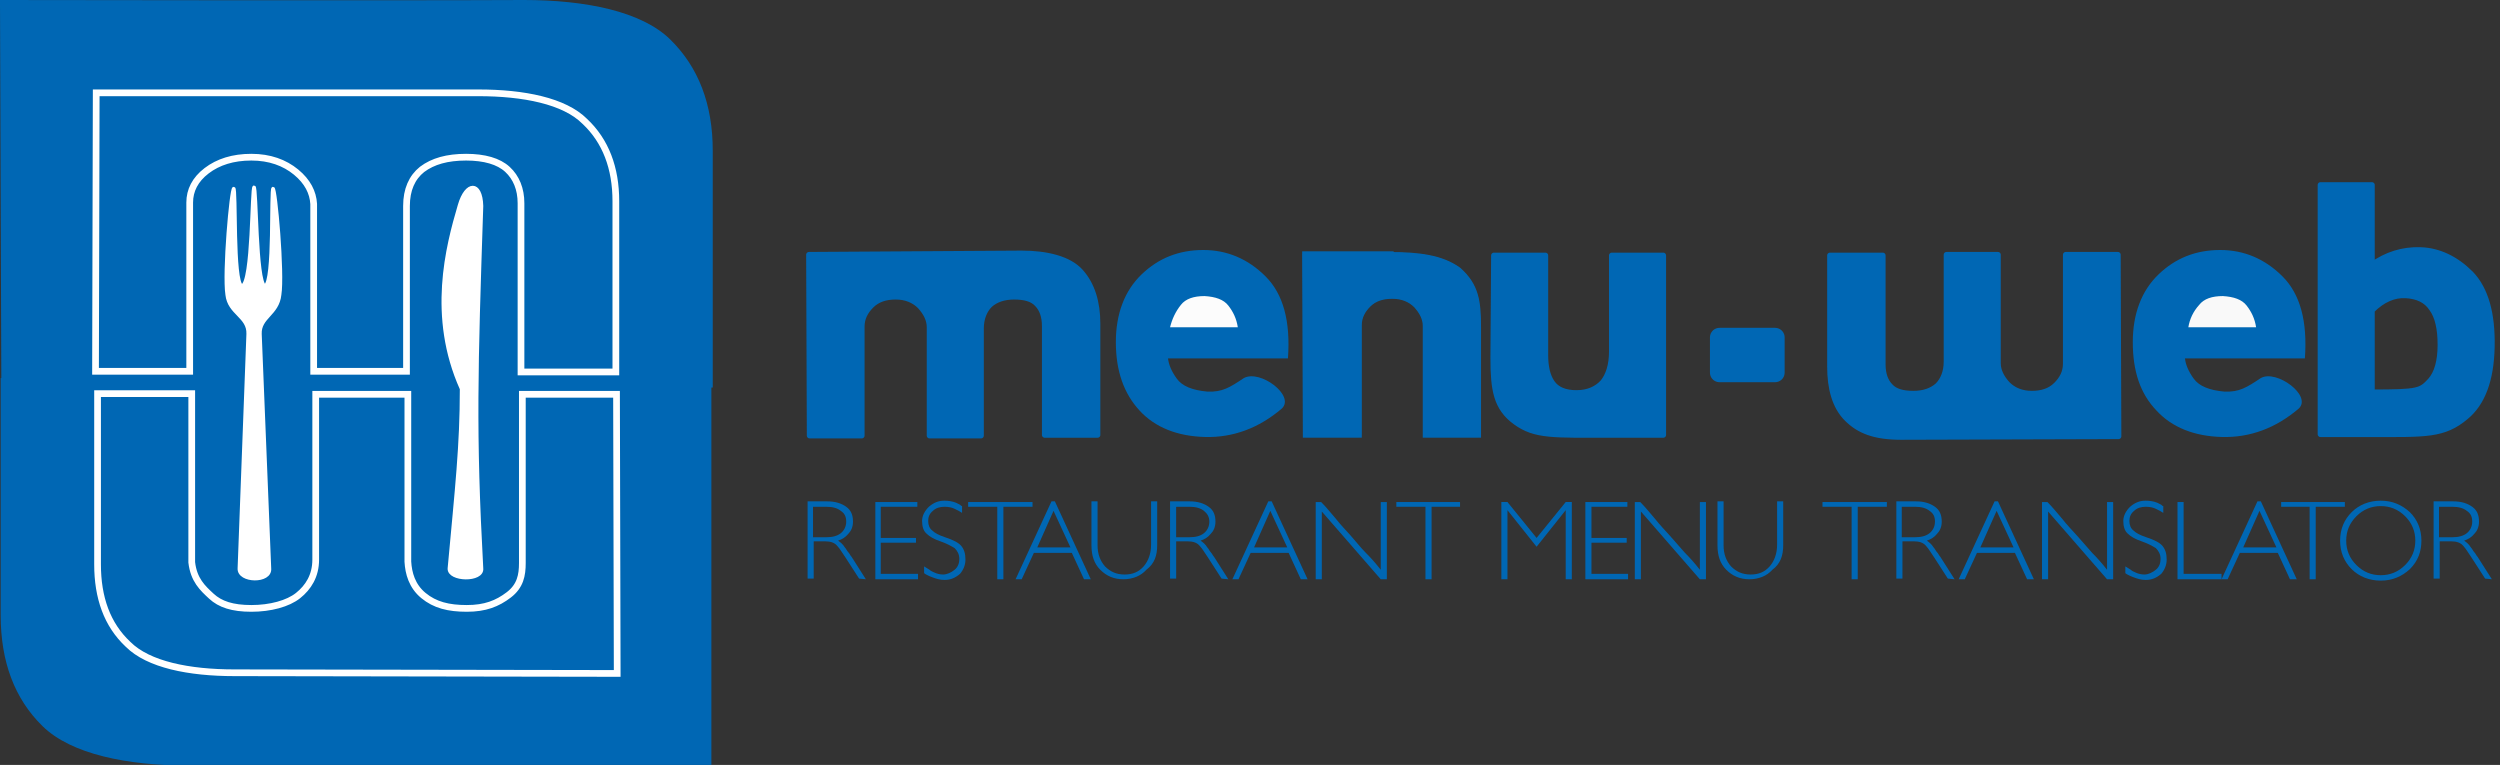 <?xml version="1.0" encoding="utf-8"?>
<!-- Generator: Adobe Illustrator 17.1.0, SVG Export Plug-In . SVG Version: 6.00 Build 0)  -->
<!DOCTYPE svg PUBLIC "-//W3C//DTD SVG 1.1//EN" "http://www.w3.org/Graphics/SVG/1.1/DTD/svg11.dtd">
<svg version="1.1" id="Capa_1" xmlns="http://www.w3.org/2000/svg" xmlns:xlink="http://www.w3.org/1999/xlink" x="0px" y="0px"
	 viewBox="193.8 136.3 369 112.9" enable-background="new 193.8 136.3 369 112.9" xml:space="preserve">
<rect x="193.8" y="136.3" width="369" height="112.9" fill="#333333" stroke="none"/>
<g>
	<path fill="#0067B4" d="M271.1,136.3c9.2,0,17.4,1.7,21.6,5.8c4.2,4.1,6.3,9.6,6.3,16.4l0,35l-19.2,0l0-34.6c0-3-0.9-5.3-2.7-6.9
		c-1.8-1.6-4.6-2.5-8.4-2.5s-6.8,0.9-8.9,2.6s-3.1,4.2-3.1,7.5l0,33.9l-18.7,0l0-34.4c-0.1-2.4-1.3-4.6-3.6-6.6c-2.3-2-5.3-3-9-3
		c-3.7,0-6.7,0.9-9,2.8c-2.3,1.9-3.4,4.1-3.4,6.6l0,34.6l-19,0l-0.2-57.2C193.8,136.3,252,136.4,271.1,136.3z"/>
	<path fill="#0067B4" d="M221.7,249.3c-9.2,0-17.4-1.7-21.6-5.8c-4.2-4.1-6.2-9.6-6.2-16.4l0-35l19,0l0,34.6c0.4,3.6,2.2,5.3,4,6.9
		s4.2,2.5,8,2.5c3.8,0,7.4-1,9.5-2.7s3.5-4.1,3.5-7.3l0-33.9l18.6,0l0,34.4c0.1,2.4,0.9,5,3.2,7c2.3,2,5.1,2.6,8.8,2.6
		s6.2-0.9,8.5-2.8s2.7-4.1,2.7-6.6l0-34.6l19.1,0l0,57.2C299,249.3,229.6,249.3,221.7,249.3z"/>
	<g>
		<g>
			<polygon fill="#0067B4" points="207.6,148.8 287.9,148.8 287.9,238.9 207.6,238.9 			"/>
			<path fill="#0067B4" d="M247.7,193.9"/>
		</g>
		<g>
			<polygon fill="none" stroke="#0067B4" stroke-width="1.268" stroke-miterlimit="3.864" points="207.6,148.8 287.9,148.8 
				287.9,238.9 207.6,238.9 			"/>
			<path fill="none" stroke="#0067B4" stroke-width="1.268" stroke-miterlimit="3.864" d="M247.7,193.9"/>
		</g>
	</g>
	<g>
		<g>
			<path fill="#0067B4" d="M264.4,150c6.7,0,12.7,1.2,15.7,4.2c3.1,2.9,4.6,6.9,4.6,11.8l0,25.2l-14,0l0-24.9c0-2.1-0.7-3.8-2-5
				c-1.3-1.2-3.4-1.8-6.1-1.8c-2.8,0-4.9,0.6-6.5,1.8c-1.5,1.2-2.3,3-2.3,5.4l0,24.4h-13.7l0-24.7c-0.1-1.7-0.9-3.3-2.6-4.7
				c-1.7-1.4-3.9-2.2-6.6-2.2c-2.7,0-4.9,0.7-6.6,2c-1.7,1.3-2.5,2.9-2.5,4.7l0,24.9l-13.9,0L208,150C208,150,250.5,150,264.4,150z"
				/>
		</g>
		<g>
			<path fill="#0067B4" d="M228.4,235.6c-6.7,0-12.7-1.2-15.7-4.2c-3.1-2.9-4.5-6.9-4.5-11.8l0-25.2l13.9,0l0,24.9
				c0.3,2.6,1.6,3.8,2.9,5c1.3,1.2,3.1,1.8,5.9,1.8c2.8,0,5.4-0.7,6.9-1.9s2.6-2.9,2.6-5.3l0-24.4l13.6,0l0,24.7
				c0.1,1.7,0.6,3.6,2.3,5c1.7,1.4,3.7,1.9,6.4,1.9c2.7,0,4.5-0.7,6.2-2c1.7-1.3,2-2.9,2-4.7l0-24.9l13.9,0l0.1,41.2
				C284.7,235.6,234.1,235.6,228.4,235.6z"/>
		</g>
		<path fill="none" stroke="#FFFFFF" stroke-width="0.992" stroke-miterlimit="3.864" d="M264.4,150c6.7,0,12.7,1.2,15.7,4.2
			c3.1,2.9,4.6,6.9,4.6,11.8l0,25.2l-14,0l0-24.9c0-2.1-0.7-3.8-2-5c-1.3-1.2-3.4-1.8-6.1-1.8c-2.8,0-4.9,0.6-6.5,1.8
			c-1.5,1.2-2.3,3-2.3,5.4l0,24.4h-13.7l0-24.7c-0.1-1.7-0.9-3.3-2.6-4.7c-1.7-1.4-3.9-2.2-6.6-2.2c-2.7,0-4.9,0.7-6.6,2
			c-1.7,1.3-2.5,2.9-2.5,4.7l0,24.9l-13.9,0L208,150C208,150,250.5,150,264.4,150z M228.4,235.6c-6.7,0-12.7-1.2-15.7-4.2
			c-3.1-2.9-4.5-6.9-4.5-11.8l0-25.2l13.9,0l0,24.9c0.3,2.6,1.6,3.8,2.9,5c1.3,1.2,3.1,1.8,5.9,1.8c2.8,0,5.4-0.7,6.9-1.9
			s2.6-2.9,2.6-5.3l0-24.4l13.6,0l0,24.7c0.1,1.7,0.6,3.6,2.3,5c1.7,1.4,3.7,1.9,6.4,1.9c2.7,0,4.5-0.7,6.2-2c1.7-1.3,2-2.9,2-4.7
			l0-24.9l13.9,0l0.1,41.2L228.4,235.6z"/>
	</g>
	<g>
		<path fill="#FFFFFF" d="M230.4,185.6l-1.3,34.6c-0.1,2,4.7,2.1,4.5,0l-1.4-34.6c-0.1-2.5,2.6-2.9,2.9-5.8c0.5-3.1-0.6-15.7-1-15.7
			c-0.4,0,0.2,13.8-1.2,14.4c-1.3-0.6-1.2-14.6-1.6-14.6c-0.4,0-0.2,14.1-1.8,14.6c-1.3-0.6-0.8-14.4-1.2-14.4
			c-0.4,0-1.5,12.5-1,15.7C227.6,182.6,230.5,183,230.4,185.6z"/>
		<path fill="none" stroke="#FFFFFF" stroke-width="0.46" stroke-linejoin="round" stroke-miterlimit="3.864" d="M230.4,185.6
			l-1.3,34.6c-0.1,2,4.7,2.1,4.5,0l-1.4-34.6c-0.1-2.5,2.6-2.9,2.9-5.8c0.5-3.1-0.6-15.7-1-15.7c-0.4,0,0.2,13.8-1.2,14.4
			c-1.3-0.6-1.2-14.6-1.6-14.6c-0.4,0-0.2,14.1-1.8,14.6c-1.3-0.6-0.8-14.4-1.2-14.4c-0.4,0-1.5,12.5-1,15.7
			C227.6,182.6,230.5,183,230.4,185.6z"/>
	</g>
	<g>
		<path fill="#FFFFFF" d="M260.1,220.2c-0.1,1.8,5,1.9,4.8,0c-1.1-20.2-0.8-29.2,0-53.5c-0.1-3.7-2.3-3.6-3.3-0.1
			c-1.8,6.1-4.5,16.4,0.3,27.1C261.9,202.1,261.2,208.2,260.1,220.2z"/>
		<path fill="none" stroke="#FFFFFF" stroke-width="0.46" stroke-linejoin="round" stroke-miterlimit="3.864" d="M260.1,220.2
			c-0.1,1.8,5,1.9,4.8,0c-1.1-20.2-0.8-29.2,0-53.5c-0.1-3.7-2.3-3.6-3.3-0.1c-1.8,6.1-4.5,16.4,0.3,27.1
			C261.9,202.1,261.2,208.2,260.1,220.2z"/>
	</g>
</g>
<g>
	<g>
		<g>
			<path fill="#0067B4" d="M344.6,173.7c3.7,0,7,0.8,8.7,2.7c1.7,1.9,2.5,4.5,2.5,7.7v16.4h-7.8v-16.1c0-1.4-0.4-2.5-1.1-3.2
				c-0.7-0.8-1.9-1.1-3.4-1.1c-1.5,0-2.7,0.4-3.6,1.2c-0.8,0.8-1.3,2-1.3,3.5v15.8h-7.6v-16c0-1.1-0.5-2.1-1.4-3.1
				c-0.9-0.9-2.1-1.4-3.6-1.4s-2.7,0.4-3.6,1.3c-0.9,0.9-1.4,1.9-1.4,3.1v16.1h-7.7l-0.1-26.7C313.3,173.7,341.4,173.7,344.6,173.7z
				"/>
			<path fill="#0067B4" stroke="#0067B4" stroke-miterlimit="10" d="M399,174c4.1,0,7.5,0.4,10,2.2c2.6,2.3,2.9,4.6,2.9,8.4v15.8
				h-7.6v-16c0-1.1-0.5-2.1-1.4-3.1c-0.9-0.9-2.1-1.4-3.6-1.4c-1.5,0-2.7,0.4-3.6,1.3c-0.9,0.9-1.4,1.9-1.4,3.1v16.1h-7.7l-0.1-26.5
				H399z"/>
			<path fill="#0067B4" d="M414.3,174h7.6v14.7c0,1.7,0.3,3.1,1,4.1c0.7,1,1.9,1.5,3.6,1.5c1.7,0,3-0.6,3.9-1.6
				c0.8-1,1.3-2.5,1.3-4.5V174h7.6v26.5h-7.6c-8.7,0-11.3,0.2-14.2-1.9c-2.9-2.1-3.3-4.8-3.3-9.5L414.3,174L414.3,174z"/>
			<path fill="#0067B4" d="M536.3,200.4v-36.8l7.6,0v11.8c2.1-1.5,4.5-2.3,7.2-2.2c2.7,0.1,5.2,1.3,7.4,3.5
				c2.2,2.3,3.2,5.9,3.1,10.8c-0.1,4.9-1.4,8.3-3.8,10.3c-3.3,2.8-6,2.6-14,2.6C544,200.4,536.3,200.4,536.3,200.4z M543.9,194.2
				c6.9,0,7.2-0.2,8.6-1.7c1-1.1,1.5-2.9,1.5-5.3c0-2.4-0.4-4.2-1.3-5.4c-0.8-1.2-2.1-1.8-3.8-1.9c-1.7-0.1-3.4,0.6-5,2.2
				L543.9,194.2z"/>
			<path fill="#0067B4" d="M474.4,200.8c-3.9,0-6.2-0.9-8-2.7c-1.8-1.8-2.5-4.5-2.5-7.7v-16.4h7.8v16.1c0,1.4,0.4,2.5,1.1,3.2
				c0.7,0.8,1.9,1.1,3.4,1.1c1.5,0,2.7-0.4,3.6-1.2c0.8-0.8,1.3-2,1.3-3.5v-15.8h7.6v16c0,1.1,0.5,2.1,1.4,3.1
				c0.9,0.9,2.1,1.4,3.6,1.4s2.7-0.4,3.6-1.3c0.9-0.9,1.4-1.9,1.4-3.1v-16.1h7.7l0.1,26.8C506.4,200.8,477.8,200.8,474.4,200.8z"/>
			<path fill="#0067B4" stroke="#0067B4" stroke-width="0.822" stroke-linejoin="round" stroke-miterlimit="3.864" d="M344.6,173.7
				c3.7,0,7,0.8,8.7,2.7c1.7,1.9,2.5,4.5,2.5,7.7v16.4h-7.8v-16.1c0-1.4-0.4-2.5-1.1-3.2c-0.7-0.8-1.9-1.1-3.4-1.1
				c-1.5,0-2.7,0.4-3.6,1.2c-0.8,0.8-1.3,2-1.3,3.5v15.8h-7.6v-16c0-1.1-0.5-2.1-1.4-3.1c-0.9-0.9-2.1-1.4-3.6-1.4s-2.7,0.4-3.6,1.3
				c-0.9,0.9-1.4,1.9-1.4,3.1v16.1h-7.7l-0.1-26.7L344.6,173.7z M399,174c4.1,0,7.5,0.4,10,2.2c2.6,2.3,2.9,4.6,2.9,8.4v15.8h-7.6
				v-16c0-1.1-0.5-2.1-1.4-3.1c-0.9-0.9-2.1-1.4-3.6-1.4c-1.5,0-2.7,0.4-3.6,1.3c-0.9,0.9-1.4,1.9-1.4,3.1v16.1h-7.7l-0.1-26.5H399z
				 M414.3,174h7.6v14.7c0,1.7,0.3,3.1,1,4.1c0.7,1,1.9,1.5,3.6,1.5c1.7,0,3-0.6,3.9-1.6c0.8-1,1.3-2.5,1.3-4.5V174h7.6v26.5h-7.6
				c-8.7,0-11.3,0.2-14.2-1.9c-2.9-2.1-3.3-4.8-3.3-9.5L414.3,174L414.3,174z M536.3,200.4v-36.8l7.6,0v11.8
				c2.1-1.5,4.5-2.3,7.2-2.2c2.7,0.1,5.2,1.3,7.4,3.5c2.2,2.3,3.2,5.9,3.1,10.8c-0.1,4.9-1.4,8.3-3.8,10.3c-3.3,2.8-6,2.6-14,2.6
				L536.3,200.4L536.3,200.4z M543.9,194.2c6.9,0,7.2-0.2,8.6-1.7c1-1.1,1.5-2.9,1.5-5.3c0-2.4-0.4-4.2-1.3-5.4
				c-0.8-1.2-2.1-1.8-3.8-1.9c-1.7-0.1-3.4,0.6-5,2.2L543.9,194.2z M474.4,200.8c-3.9,0-6.2-0.9-8-2.7c-1.8-1.8-2.5-4.5-2.5-7.7
				v-16.4h7.8v16.1c0,1.4,0.4,2.5,1.1,3.2c0.7,0.8,1.9,1.1,3.4,1.1c1.5,0,2.7-0.4,3.6-1.2c0.8-0.8,1.3-2,1.3-3.5v-15.8h7.6v16
				c0,1.1,0.5,2.1,1.4,3.1c0.9,0.9,2.1,1.4,3.6,1.4s2.7-0.4,3.6-1.3c0.9-0.9,1.4-1.9,1.4-3.1v-16.1h7.7l0.1,26.8L474.4,200.8z"/>
		</g>
		
			<rect x="447.6" y="186.1" fill="#0067B4" stroke="#0067B4" stroke-width="2.824" stroke-linejoin="round" stroke-miterlimit="3.864" width="8.2" height="5.2"/>
	</g>
	<path fill="#0067B4" d="M533.1,196.6c-3.4,2.9-7.2,4.3-11.3,4.2c-4.1-0.1-7.4-1.4-9.7-3.9c-2.4-2.5-3.5-5.8-3.5-10.1
		c0-4.2,1.3-7.6,3.8-10c2.5-2.4,5.5-3.6,9.1-3.6c3.5,0,6.6,1.3,9.2,3.9c2.6,2.6,3.7,6.6,3.3,12.1h-17.7c0.1,0.9,0.5,1.9,1.3,3
		c0.8,1.1,2.3,1.7,4.5,1.9c2.2,0.1,3.3-0.6,5.4-2C529.8,190.8,535.1,194.7,533.1,196.6z"/>
	<path fill="#F9F9F9" d="M516.8,184.6h10c-0.2-1.3-0.7-2.3-1.4-3.2c-0.7-0.9-1.9-1.3-3.5-1.4c-1.6,0-2.8,0.4-3.5,1.3
		C517.5,182.3,517,183.4,516.8,184.6z"/>
	<path fill="#0067B4" d="M383,196.6c-3.4,2.9-7.2,4.3-11.3,4.2c-4.1-0.1-7.4-1.4-9.7-3.9s-3.5-5.8-3.5-10.1c0-4.2,1.3-7.6,3.8-10
		c2.5-2.4,5.5-3.6,9.1-3.6c3.5,0,6.6,1.3,9.2,3.9c2.6,2.6,3.7,6.6,3.3,12.1h-17.7c0.1,0.9,0.5,1.9,1.3,3c0.8,1.1,2.3,1.7,4.5,1.9
		c2.2,0.1,3.3-0.6,5.4-2C379.8,190.8,385,194.7,383,196.6z"/>
	<path fill="#FCFCFC" d="M366.5,184.6h10c-0.2-1.3-0.7-2.3-1.4-3.2c-0.7-0.9-1.9-1.3-3.5-1.4c-1.6,0-2.8,0.4-3.5,1.3
		C367.3,182.3,366.8,183.4,366.5,184.6z"/>
	<path fill="#0067B4" d="M321.6,221.8l-2.1-3.3c-0.2-0.2-0.3-0.5-0.5-0.7c-0.2-0.2-0.3-0.5-0.5-0.7c-0.3-0.5-0.7-0.8-1-1
		c0.6-0.2,1.1-0.5,1.5-1c0.4-0.4,0.7-1,0.7-1.8c0-1-0.3-1.7-1-2.2c-0.7-0.5-1.6-0.8-2.8-0.8H313v11.4h0.9v-5.5h1.7
		c0.8,0,1.4,0.2,1.8,0.7c0.2,0.2,0.4,0.5,0.6,0.8c0.2,0.3,0.4,0.6,0.6,0.9l2,3.1L321.6,221.8L321.6,221.8z M318.7,213.3
		c0,0.7-0.3,1.3-0.8,1.7c-0.5,0.4-1.2,0.6-2.2,0.6h-1.9v-4.5h2c0.9,0,1.6,0.2,2.1,0.6C318.5,212.1,318.7,212.6,318.7,213.3z"/>
	<polygon fill="#0067B4" points="329.3,221.8 329.3,221 323.8,221 323.8,216.4 329,216.4 329,215.7 323.8,215.7 323.8,211.1 
		329.2,211.1 329.2,210.4 323,210.4 323,221.8 	"/>
	<path fill="#0067B4" d="M336.3,218.9c0-0.9-0.2-1.5-0.6-2c-0.4-0.5-1.2-0.9-2.4-1.3c-0.9-0.3-1.5-0.6-1.9-1
		c-0.4-0.3-0.6-0.8-0.6-1.4c0-0.6,0.2-1.1,0.7-1.5c0.4-0.4,1-0.6,1.7-0.6c0.6,0,1.1,0.1,1.5,0.3c0.2,0.1,0.4,0.2,0.6,0.3
		c0.2,0.1,0.3,0.2,0.5,0.3l0-1c-0.1,0-0.2-0.1-0.3-0.2c-0.2-0.1-0.4-0.2-0.6-0.3c-0.5-0.2-1.1-0.3-1.7-0.3c-0.9,0-1.6,0.3-2.3,0.9
		c-0.6,0.6-1,1.3-1,2.1c0,0.8,0.2,1.5,0.7,1.9c0.4,0.4,1.1,0.8,2,1.1c0.9,0.3,1.6,0.7,2.1,1c0.4,0.4,0.7,0.9,0.7,1.6
		c0,0.6-0.2,1.2-0.7,1.6c-0.5,0.4-1.1,0.7-1.7,0.7c-0.4,0-0.9-0.1-1.3-0.3c-0.2-0.1-0.5-0.2-0.7-0.4c-0.3-0.2-0.5-0.3-0.8-0.5v1
		c0.1,0.1,0.3,0.2,0.5,0.3c0.2,0.1,0.4,0.2,0.7,0.3c0.5,0.2,1.1,0.4,1.8,0.4c0.9,0,1.6-0.3,2.3-0.9
		C336,220.4,336.3,219.7,336.3,218.9z"/>
	<polygon fill="#0067B4" points="346.2,211.1 346.2,210.4 336.7,210.4 336.7,211.1 341,211.1 341,221.8 341.9,221.8 341.9,211.1 	
		"/>
	<path fill="#0067B4" d="M354.8,221.8l-5.3-11.5h-0.5l-5.3,11.5h0.9l1.8-3.9h5.6l1.8,3.9H354.8z M351.8,217.1h-4.9l2.4-5.4
		L351.8,217.1z"/>
	<path fill="#0067B4" d="M364.6,216.8v-6.5h-0.9v6.4c0,1.3-0.4,2.4-1.1,3.2c-0.7,0.8-1.6,1.2-2.8,1.2c-1.2,0-2.1-0.4-2.9-1.2
		c-0.7-0.8-1.1-1.8-1.1-3.1v-6.5h-0.9v6.5c0,1.5,0.4,2.7,1.3,3.6c0.9,0.9,2,1.4,3.4,1.4c1.4,0,2.6-0.5,3.4-1.4
		C364.2,219.5,364.6,218.3,364.6,216.8z"/>
	<path fill="#0067B4" d="M375.1,221.8l-2.1-3.3c-0.2-0.2-0.3-0.5-0.5-0.7c-0.2-0.2-0.3-0.5-0.5-0.7c-0.3-0.5-0.7-0.8-1-1
		c0.6-0.2,1.1-0.5,1.5-1c0.4-0.4,0.7-1,0.7-1.8c0-1-0.3-1.7-1-2.2c-0.7-0.5-1.6-0.8-2.8-0.8h-2.9v11.4h0.9v-5.5h1.7
		c0.8,0,1.4,0.2,1.8,0.7c0.2,0.2,0.4,0.5,0.6,0.8c0.2,0.3,0.4,0.6,0.6,0.9l2,3.1L375.1,221.8L375.1,221.8z M372.3,213.3
		c0,0.7-0.3,1.3-0.8,1.7c-0.5,0.4-1.2,0.6-2.2,0.6h-1.9v-4.5h2c0.9,0,1.6,0.2,2.1,0.6C372,212.1,372.3,212.6,372.3,213.3z"/>
	<path fill="#0067B4" d="M386.8,221.8l-5.3-11.5h-0.5l-5.3,11.5h0.9l1.8-3.9h5.6l1.8,3.9H386.8z M383.8,217.1h-4.9l2.4-5.4
		L383.8,217.1z"/>
	<path fill="#0067B4" d="M398.5,221.8v-11.4h-0.9v10c-0.7-0.9-1.4-1.7-2.2-2.5s-1.4-1.6-2.2-2.5c-0.7-0.8-1.5-1.6-2.2-2.5
		c-0.7-0.8-1.4-1.7-2.2-2.5h-0.8v11.4h0.9v-10l8.7,10H398.5z"/>
	<polygon fill="#0067B4" points="409.3,211.1 409.3,210.4 399.9,210.4 399.9,211.1 404.2,211.1 404.2,221.8 405.1,221.8 
		405.1,211.1 	"/>
	<polygon fill="#0067B4" points="425.8,221.8 425.8,210.4 424.9,210.4 420.6,215.7 416.3,210.4 415.4,210.4 415.4,221.8 
		416.3,221.8 416.3,211.6 420.6,217 424.9,211.6 424.9,221.8 	"/>
	<polygon fill="#0067B4" points="434.1,221.8 434.1,221 428.7,221 428.7,216.4 433.9,216.4 433.9,215.7 428.7,215.7 428.7,211.1 
		434,211.1 434,210.4 427.8,210.4 427.8,221.8 	"/>
	<path fill="#0067B4" d="M445.6,221.8v-11.4h-0.9v10c-0.7-0.9-1.4-1.7-2.2-2.5c-0.7-0.8-1.4-1.6-2.2-2.5c-0.7-0.8-1.5-1.6-2.2-2.5
		c-0.7-0.8-1.4-1.7-2.2-2.5h-0.8v11.4h0.9v-10l8.7,10H445.6z"/>
	<path fill="#0067B4" d="M457,216.8v-6.5h-0.9v6.4c0,1.3-0.4,2.4-1.1,3.2c-0.7,0.8-1.6,1.2-2.8,1.2c-1.2,0-2.1-0.4-2.9-1.2
		c-0.7-0.8-1.1-1.8-1.1-3.1v-6.5h-0.9v6.5c0,1.5,0.4,2.7,1.3,3.6c0.9,0.9,2,1.4,3.4,1.4c1.4,0,2.6-0.5,3.4-1.4
		C456.6,219.5,457,218.3,457,216.8z"/>
	<polygon fill="#0067B4" points="472.3,211.1 472.3,210.4 462.8,210.4 462.8,211.1 467.1,211.1 467.1,221.8 468,221.8 468,211.1 	
		"/>
	<path fill="#0067B4" d="M482.3,221.8l-2.1-3.3c-0.2-0.2-0.3-0.5-0.5-0.7s-0.3-0.5-0.5-0.7c-0.3-0.5-0.7-0.8-1-1
		c0.6-0.2,1.1-0.5,1.5-1c0.4-0.4,0.7-1,0.7-1.8c0-1-0.3-1.7-1-2.2c-0.7-0.5-1.6-0.8-2.8-0.8h-2.9v11.4h0.9v-5.5h1.7
		c0.8,0,1.4,0.2,1.8,0.7c0.2,0.2,0.4,0.5,0.6,0.8c0.2,0.3,0.4,0.6,0.6,0.9l2,3.1L482.3,221.8L482.3,221.8z M479.4,213.3
		c0,0.7-0.3,1.3-0.8,1.7c-0.5,0.4-1.2,0.6-2.2,0.6h-1.9v-4.5h2c0.9,0,1.6,0.2,2.1,0.6C479.2,212.1,479.4,212.6,479.4,213.3z"/>
	<path fill="#0067B4" d="M494,221.8l-5.3-11.5h-0.5l-5.3,11.5h0.9l1.8-3.9h5.6l1.8,3.9H494z M491,217.1h-4.9l2.4-5.4L491,217.1z"/>
	<path fill="#0067B4" d="M505.7,221.8v-11.4h-0.9v10c-0.7-0.9-1.4-1.7-2.2-2.5c-0.7-0.8-1.4-1.6-2.2-2.5s-1.5-1.6-2.2-2.5
		c-0.7-0.8-1.4-1.7-2.2-2.5h-0.8v11.4h0.9v-10l8.7,10H505.7z"/>
	<path fill="#0067B4" d="M513.6,218.9c0-0.9-0.2-1.5-0.6-2c-0.4-0.5-1.2-0.9-2.4-1.3c-0.9-0.3-1.5-0.6-1.9-1
		c-0.4-0.3-0.6-0.8-0.6-1.4c0-0.6,0.2-1.1,0.7-1.5c0.4-0.4,1-0.6,1.7-0.6c0.6,0,1.1,0.1,1.5,0.3c0.2,0.1,0.4,0.2,0.6,0.3
		c0.2,0.1,0.3,0.2,0.5,0.3l0-1c-0.1,0-0.2-0.1-0.3-0.2c-0.2-0.1-0.4-0.2-0.6-0.3c-0.5-0.2-1.1-0.3-1.7-0.3c-0.9,0-1.6,0.3-2.3,0.9
		c-0.6,0.6-1,1.3-1,2.1c0,0.8,0.2,1.5,0.7,1.9c0.4,0.4,1.1,0.8,2,1.1c0.9,0.3,1.6,0.7,2.1,1c0.4,0.4,0.7,0.9,0.7,1.6
		c0,0.6-0.2,1.2-0.7,1.6c-0.5,0.4-1.1,0.7-1.7,0.7c-0.4,0-0.9-0.1-1.3-0.3c-0.2-0.1-0.5-0.2-0.7-0.4c-0.3-0.2-0.5-0.3-0.8-0.5v1
		c0.1,0.1,0.3,0.2,0.5,0.3c0.2,0.1,0.4,0.2,0.7,0.3c0.5,0.2,1.1,0.4,1.8,0.4c0.9,0,1.6-0.3,2.3-0.9
		C513.3,220.4,513.6,219.7,513.6,218.9z"/>
	<polygon fill="#0067B4" points="521.7,221.8 521.7,221 516.1,221 516.1,210.4 515.2,210.4 515.2,221.8 	"/>
	<path fill="#0067B4" d="M532.8,221.8l-5.3-11.5h-0.5l-5.3,11.5h0.9l1.8-3.9h5.6l1.8,3.9H532.8z M529.8,217.1h-4.9l2.4-5.4
		L529.8,217.1z"/>
	<polygon fill="#0067B4" points="539.9,211.1 539.9,210.4 530.5,210.4 530.5,211.1 534.7,211.1 534.7,221.8 535.6,221.8 
		535.6,211.1 	"/>
	<path fill="#0067B4" d="M551.2,216.1c0-1.7-0.6-3.1-1.7-4.2c-1.2-1.1-2.6-1.7-4.3-1.7c-1.7,0-3.2,0.6-4.3,1.7
		c-1.1,1.1-1.7,2.5-1.7,4.2c0,1.7,0.6,3.1,1.7,4.2c1.1,1.1,2.6,1.7,4.3,1.7c1.7,0,3.1-0.6,4.3-1.7
		C550.7,219.1,551.2,217.7,551.2,216.1z M550.3,216.1c0,1.4-0.5,2.6-1.5,3.6c-1,1-2.2,1.5-3.6,1.5c-1.4,0-2.6-0.5-3.6-1.5
		c-1-1-1.5-2.2-1.5-3.6c0-1.4,0.5-2.6,1.5-3.6c1-1,2.2-1.5,3.6-1.5s2.6,0.5,3.6,1.5C549.8,213.5,550.3,214.7,550.3,216.1z"/>
	<path fill="#0067B4" d="M561.6,221.8l-2.1-3.3c-0.2-0.2-0.3-0.5-0.5-0.7c-0.2-0.2-0.3-0.5-0.5-0.7c-0.3-0.5-0.7-0.8-1-1
		c0.6-0.2,1.1-0.5,1.5-1c0.4-0.4,0.7-1,0.7-1.8c0-1-0.3-1.7-1-2.2c-0.7-0.5-1.6-0.8-2.8-0.8H553v11.4h0.9v-5.5h1.7
		c0.8,0,1.4,0.2,1.8,0.7c0.2,0.2,0.4,0.5,0.6,0.8c0.2,0.3,0.4,0.6,0.6,0.9l2,3.1L561.6,221.8L561.6,221.8z M558.7,213.3
		c0,0.7-0.3,1.3-0.8,1.7c-0.5,0.4-1.2,0.6-2.2,0.6h-1.9v-4.5h2c0.9,0,1.6,0.2,2.1,0.6C558.5,212.1,558.7,212.6,558.7,213.3z"/>
</g>
</svg>
